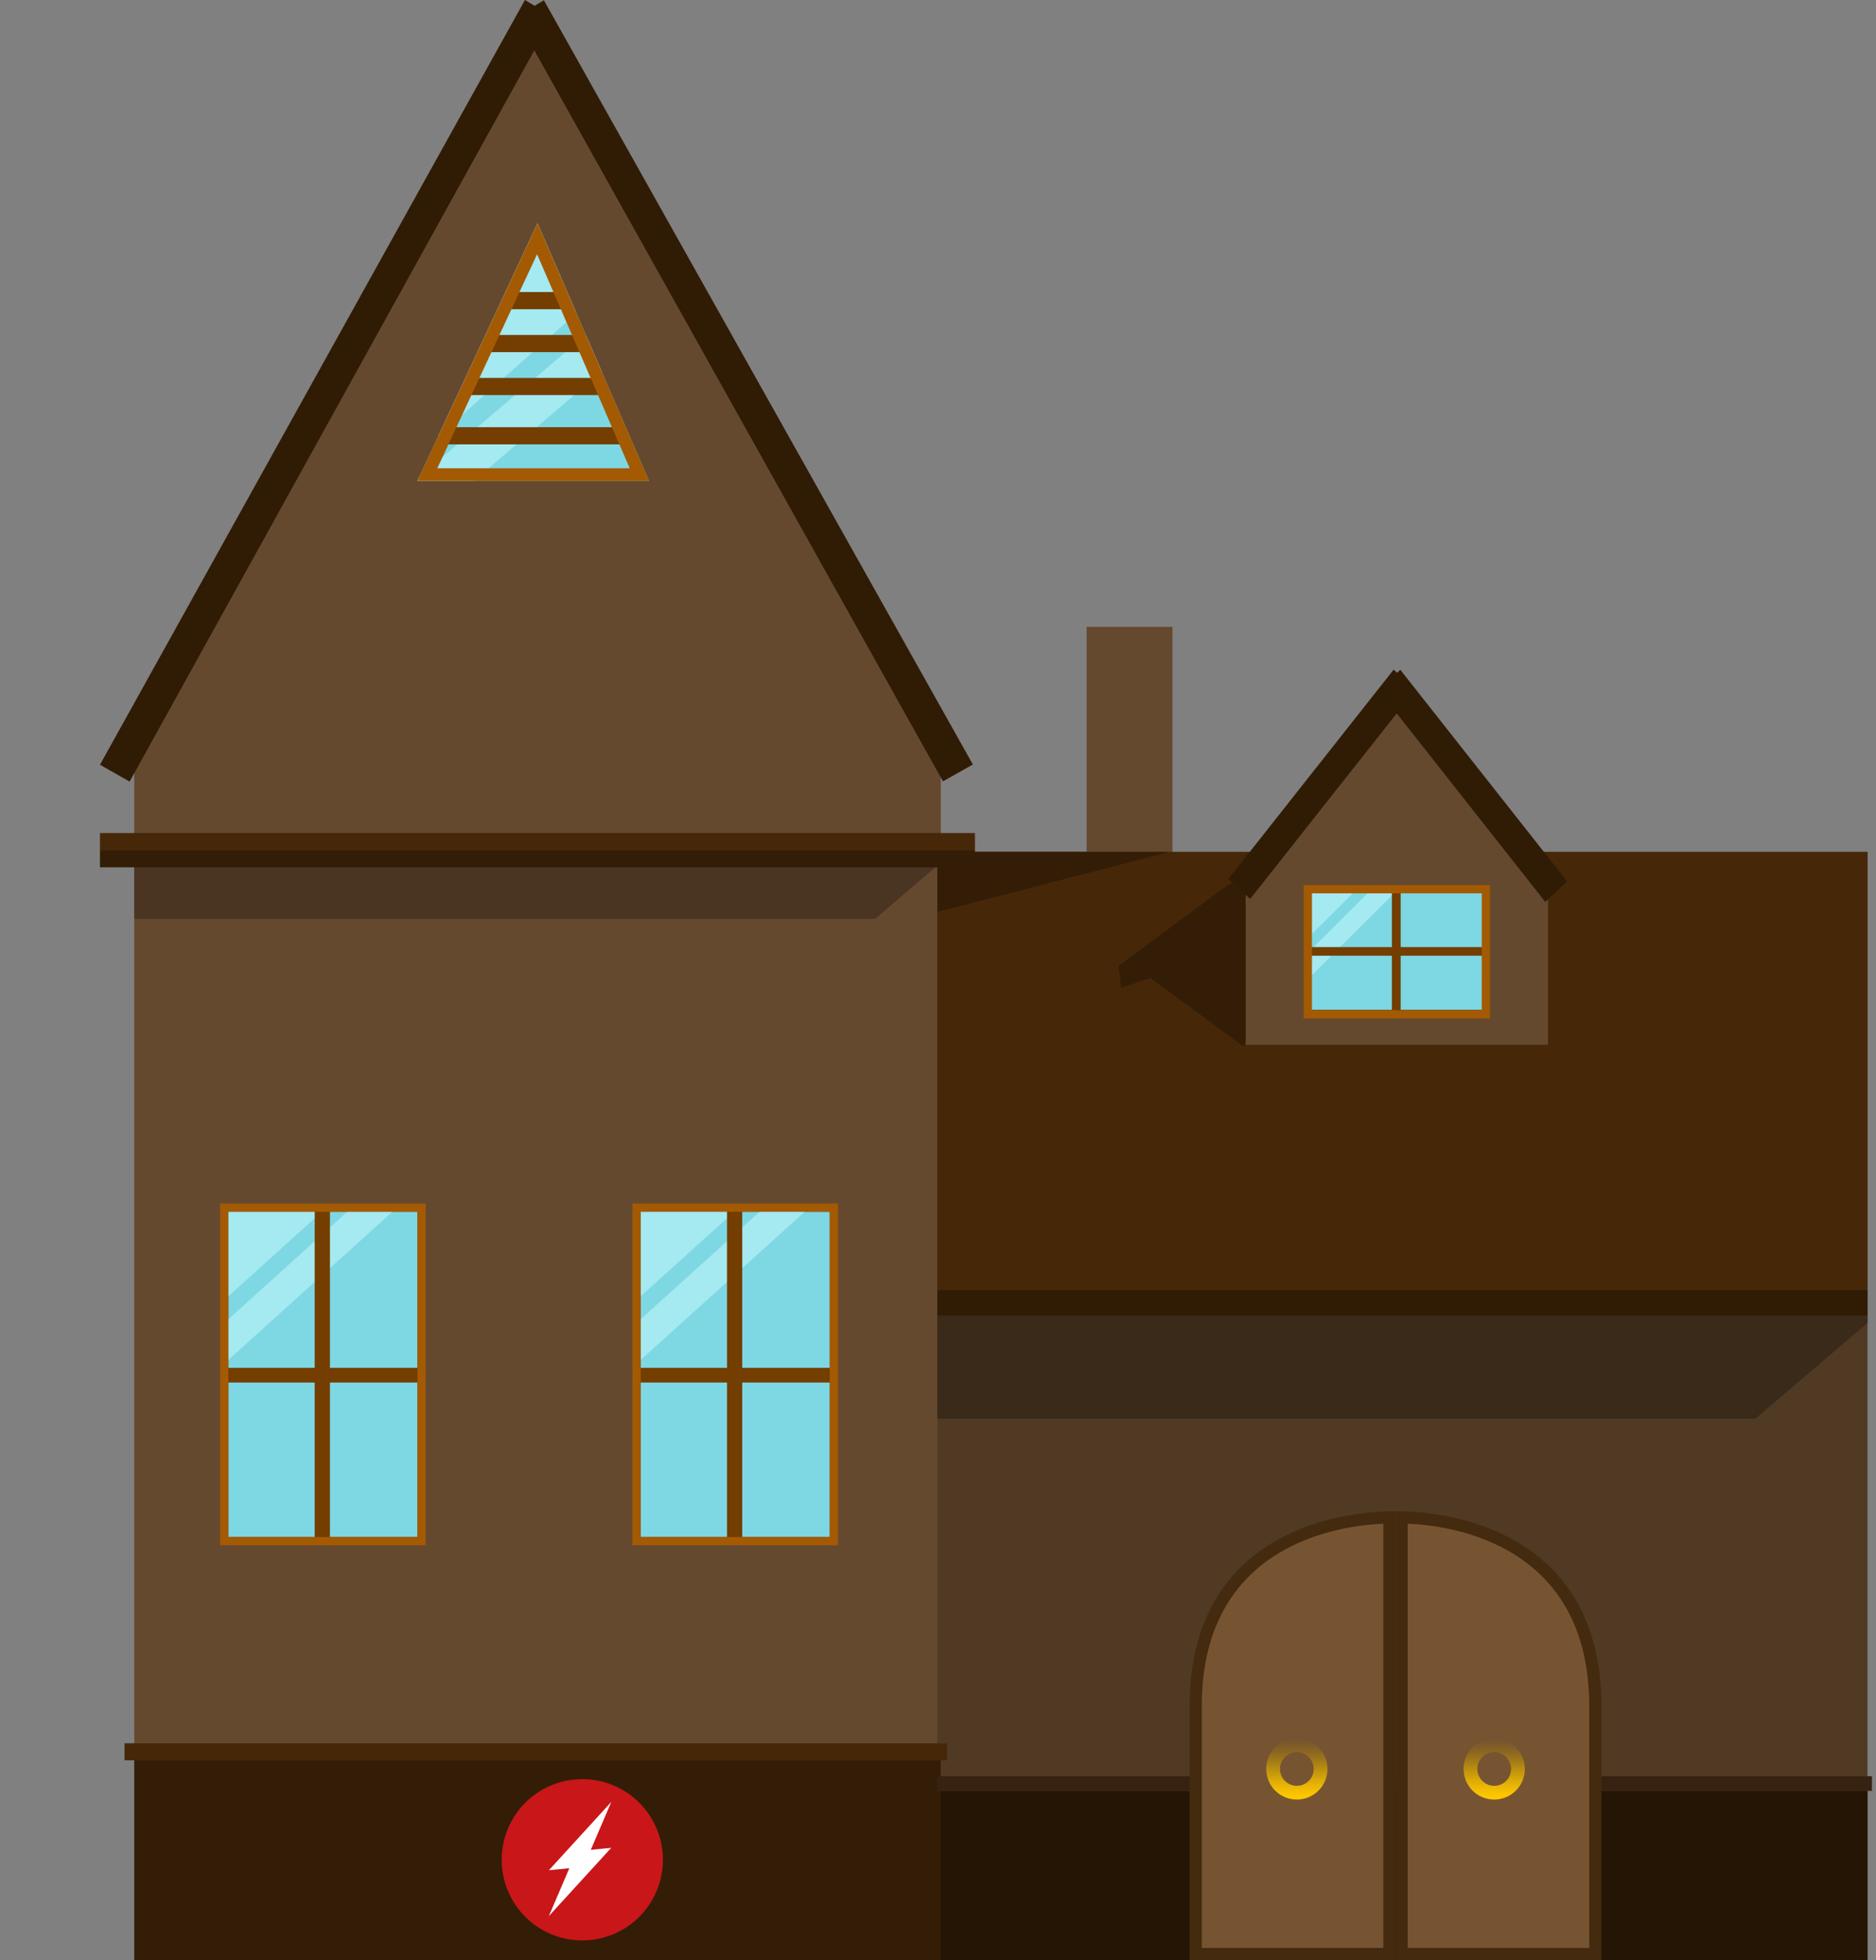 <svg xmlns="http://www.w3.org/2000/svg" xmlns:xlink="http://www.w3.org/1999/xlink" viewBox="0 0 230.814 241.08"><rect x="0" y="0" width="230.814" height="241.08" fill="#808080" stroke="none"/><defs><style>.a,.c,.v{fill:#7ed8e3;}.b{fill:none;}.b,.c{clip-rule:evenodd;}.d{fill:#65492e;}.ac,.d,.e,.f,.g,.k,.n,.p,.q,.t,.u,.v{fill-rule:evenodd;}.e{fill:#503a24;}.f{fill:#251505;}.g{fill:#331d07;}.h{clip-path:url(#a);}.i{fill:#a5e9f1;}.j{fill:#733e00;}.k,.x{fill:#a45a03;}.l{clip-path:url(#b);}.m{clip-path:url(#c);}.n{fill:#4a3522;}.o{clip-path:url(#d);}.p{fill:#3a2a1a;}.q{fill:#462809;}.r{clip-path:url(#e);}.s,.t{fill:#301b05;}.u{fill:#372212;}.w{clip-path:url(#f);}.y{fill:#765432;}.z{fill:#442a0f;}.aa{fill:url(#g);}.ab{fill:url(#h);}.ac{fill:#c91619;}.ad{fill:#fff;}</style><clipPath id="a"><rect class="a" x="28.096" y="149.039" width="23.263" height="40.001"/></clipPath><clipPath id="b"><rect class="a" x="78.823" y="149.039" width="23.263" height="40.001"/></clipPath><clipPath id="c"><polygon class="b" points="16.517 90.836 66.133 2.123 115.749 90.836 115.749 240.806 16.517 240.806 16.517 90.836 16.517 90.836"/></clipPath><clipPath id="d"><polygon class="b" points="115.326 104.775 229.767 104.775 229.767 241.08 115.326 241.08 115.326 104.775 115.326 104.775"/></clipPath><clipPath id="e"><rect class="a" x="161.299" y="109.836" width="21.127" height="14.356"/></clipPath><clipPath id="f"><polygon class="c" points="66.133 27.469 79.854 59.153 51.352 59.153 66.133 27.469 66.133 27.469"/></clipPath><linearGradient id="g" x1="183.839" y1="221.33" x2="183.839" y2="213.799" gradientUnits="userSpaceOnUse"><stop offset="0" stop-color="#ffc800"/><stop offset="0.095" stop-color="#fdc600" stop-opacity="0.977"/><stop offset="0.22" stop-color="#f6c000" stop-opacity="0.913"/><stop offset="0.36" stop-color="#eab700" stop-opacity="0.806"/><stop offset="0.513" stop-color="#daaa00" stop-opacity="0.658"/><stop offset="0.676" stop-color="#c69900" stop-opacity="0.467"/><stop offset="0.844" stop-color="#ae8500" stop-opacity="0.238"/><stop offset="1" stop-color="#947000" stop-opacity="0"/></linearGradient><linearGradient id="h" x1="159.558" y1="221.33" x2="159.558" y2="213.799" xlink:href="#g"/></defs><title>Brown</title><polygon class="d" points="16.517 90.836 66.133 2.123 115.749 90.836 115.749 240.806 16.517 240.806 16.517 90.836 16.517 90.836"/><polygon class="e" points="115.326 104.775 229.767 104.775 229.767 241.08 115.326 241.08 115.326 104.775 115.326 104.775"/><polygon class="f" points="115.302 220.26 229.767 220.26 229.767 241.08 115.302 241.08 115.302 220.26 115.302 220.26"/><polygon class="g" points="16.52 216.506 115.741 216.506 115.741 241.08 16.52 241.08 16.52 216.506 16.52 216.506"/><rect class="a" x="28.096" y="149.039" width="23.263" height="40.001"/><g class="h"><path class="i" d="M24.754,170.278l-2.866-2.414,27.405-24.759,3.065,2.247L24.754,170.278ZM21.31,165.564l-8.014-6.512L40.9,134.125l7.815,6.681L21.31,165.564Z"/></g><rect class="j" x="38.72" y="148.58" width="1.875" height="40.875"/><rect class="j" x="27.595" y="168.233" width="24.25" height="1.806"/><path class="k" d="M52.374,190.054H27.082v-42.03H52.374ZM51.36,149.039H28.096V189.04H51.36Z"/><rect class="a" x="78.823" y="149.039" width="23.263" height="40.001"/><g class="l"><path class="i" d="M75.481,170.278l-2.866-2.414L100.02,143.105l3.065,2.247L75.481,170.278Zm-3.444-4.715-8.014-6.512,27.604-24.926,7.815,6.681-27.405,24.757Z"/></g><rect class="j" x="89.447" y="148.58" width="1.875" height="40.875"/><rect class="j" x="78.322" y="168.233" width="24.25" height="1.806"/><path class="k" d="M103.101,190.054H77.809v-42.03h25.292Zm-1.014-41.016H78.823V189.04h23.263Z"/><g class="m"><polygon class="n" points="12.292 102.453 119.971 102.453 107.679 113.015 0 113.015 12.292 102.453 12.292 102.453"/></g><g class="o"><polygon class="p" points="115.337 161.823 230.814 161.823 215.952 174.503 100.475 174.503 115.337 161.823 115.337 161.823"/></g><polygon class="d" points="133.692 77.103 144.254 77.103 144.254 105.624 133.692 105.624 133.692 77.103 133.692 77.103"/><polygon class="q" points="115.326 104.775 229.767 104.775 229.767 158.651 115.326 158.651 115.326 104.775 115.326 104.775"/><polygon class="g" points="150.581 109.183 171.651 95.968 152.989 128.706 141.55 120.294 137.938 121.497 137.637 118.792 150.581 109.183 150.581 109.183"/><polygon class="g" points="133.348 104.764 143.942 104.764 115.337 112.162 115.337 104.764 133.348 104.764 133.348 104.764"/><polygon class="d" points="171.696 85.556 190.458 108.766 190.458 128.493 153.266 128.493 153.266 108.696 171.696 85.556 171.696 85.556"/><rect class="a" x="161.299" y="109.836" width="21.127" height="14.356"/><g class="r"><path class="i" d="M160.075,121.253l-1.682-1.56,16.082-15.999,1.799,1.452-16.199,16.107Zm-2.021-3.046-4.703-4.208L169.55,97.891l4.586,4.317-16.082,15.998Z"/></g><rect class="j" x="171.25" y="109.212" width="1.083" height="15.625"/><rect class="j" x="160.769" y="116.483" width="22.044" height="1.062"/><path class="k" d="M183.321,125.259H160.403V108.859h22.917Zm-1.014-15.386H161.418v14.372h20.888Z"/><path class="s" d="M15.947,96.129,12.3,94.057,64.588,0l3.434,2.067L15.947,96.129Zm100.071-.032L63.45,2.104,66.916.032l52.783,93.995-3.681,2.069Z"/><polygon class="q" points="12.298 102.455 119.957 102.455 119.957 104.623 12.298 104.623 12.298 102.455 12.298 102.455"/><polygon class="g" points="12.298 104.576 119.957 104.576 119.957 106.672 12.298 106.672 12.298 104.576 12.298 104.576"/><polygon class="q" points="15.318 214.407 116.528 214.407 116.528 216.506 15.318 216.506 15.318 214.407 15.318 214.407"/><polygon class="t" points="192.817 108.41 190.117 110.92 171.847 87.74 153.817 110.56 151.147 108.09 171.467 82.36 171.887 82.75 172.287 82.38 192.817 108.41"/><polygon class="t" points="115.326 158.651 229.767 158.651 229.767 161.821 115.326 161.821 115.326 158.651 115.326 158.651"/><polygon class="u" points="115.302 218.457 230.315 218.457 230.315 220.26 115.302 220.26 115.302 218.457 115.302 218.457"/><polygon class="v" points="66.133 27.469 79.854 59.153 51.352 59.153 66.133 27.469 66.133 27.469"/><g class="w"><polygon class="i" points="48.391 58.574 39.53 48.924 68.932 22.744 77.796 32.394 48.391 58.574 48.391 58.574"/><polygon class="i" points="52.907 63.741 49.742 60.232 77.182 36.801 80.349 40.31 52.907 63.741 52.907 63.741"/></g><rect class="j" x="54.865" y="52.541" width="21.917" height="2.112"/><rect class="j" x="62.532" y="35.919" width="7" height="2.112"/><rect class="j" x="59.949" y="41.199" width="11.75" height="2.112"/><rect class="j" x="57.532" y="46.481" width="16.417" height="2.11"/><path class="x" d="M77.478,57.592,66.079,31.274,53.803,57.592Zm2.376,1.561H51.352L66.133,27.469,79.854,59.153Z"/><path class="y" d="M172.446,240.33v-53.7a29.886,29.886,0,0,1,13.106,3.255c7.119,3.834,10.729,10.548,10.729,19.954V240.33Z"/><path class="z" d="M173.196,187.4c5.48.225,22.335,2.542,22.335,22.438V239.58H173.196V187.4m-1.023-1.522c-.309,0-.477.007-.477.007V241.08h25.335V209.839c0-23.024-21.377-23.96-24.859-23.96Z"/><path class="y" d="M147.111,240.33V209.839c0-21.63,19.252-23.154,23.835-23.209v53.7Z"/><path class="z" d="M170.196,187.4v52.18H147.861V209.839c0-19.896,16.855-22.212,22.335-22.438m1.023-1.522c-3.485,0-24.858.94-24.858,23.96V241.08h25.335V185.886s-.168-.007-.477-.007Z"/><path class="aa" d="M187.605,217.565a3.765,3.765,0,1,1-3.765-3.765A3.765,3.765,0,0,1,187.605,217.565Zm-3.765-2.073a2.073,2.073,0,1,0,2.073,2.073A2.073,2.073,0,0,0,183.839,215.492Z"/><path class="ab" d="M163.323,217.565a3.765,3.765,0,1,1-3.765-3.765A3.765,3.765,0,0,1,163.323,217.565Zm-3.765-2.073a2.073,2.073,0,1,0,2.073,2.073A2.073,2.073,0,0,0,159.558,215.492Z"/><path class="ac" d="M71.651,218.817a9.918,9.918,0,1,1-9.927,9.919,9.921,9.921,0,0,1,9.927-9.919Z"/><path class="ad" d="M71.796,229.6l-4.268.425,7.68-8.401L71.796,229.6Zm-4.268,6.06,3.415-7.973,4.265-.425-7.68,8.399Z"/></svg>